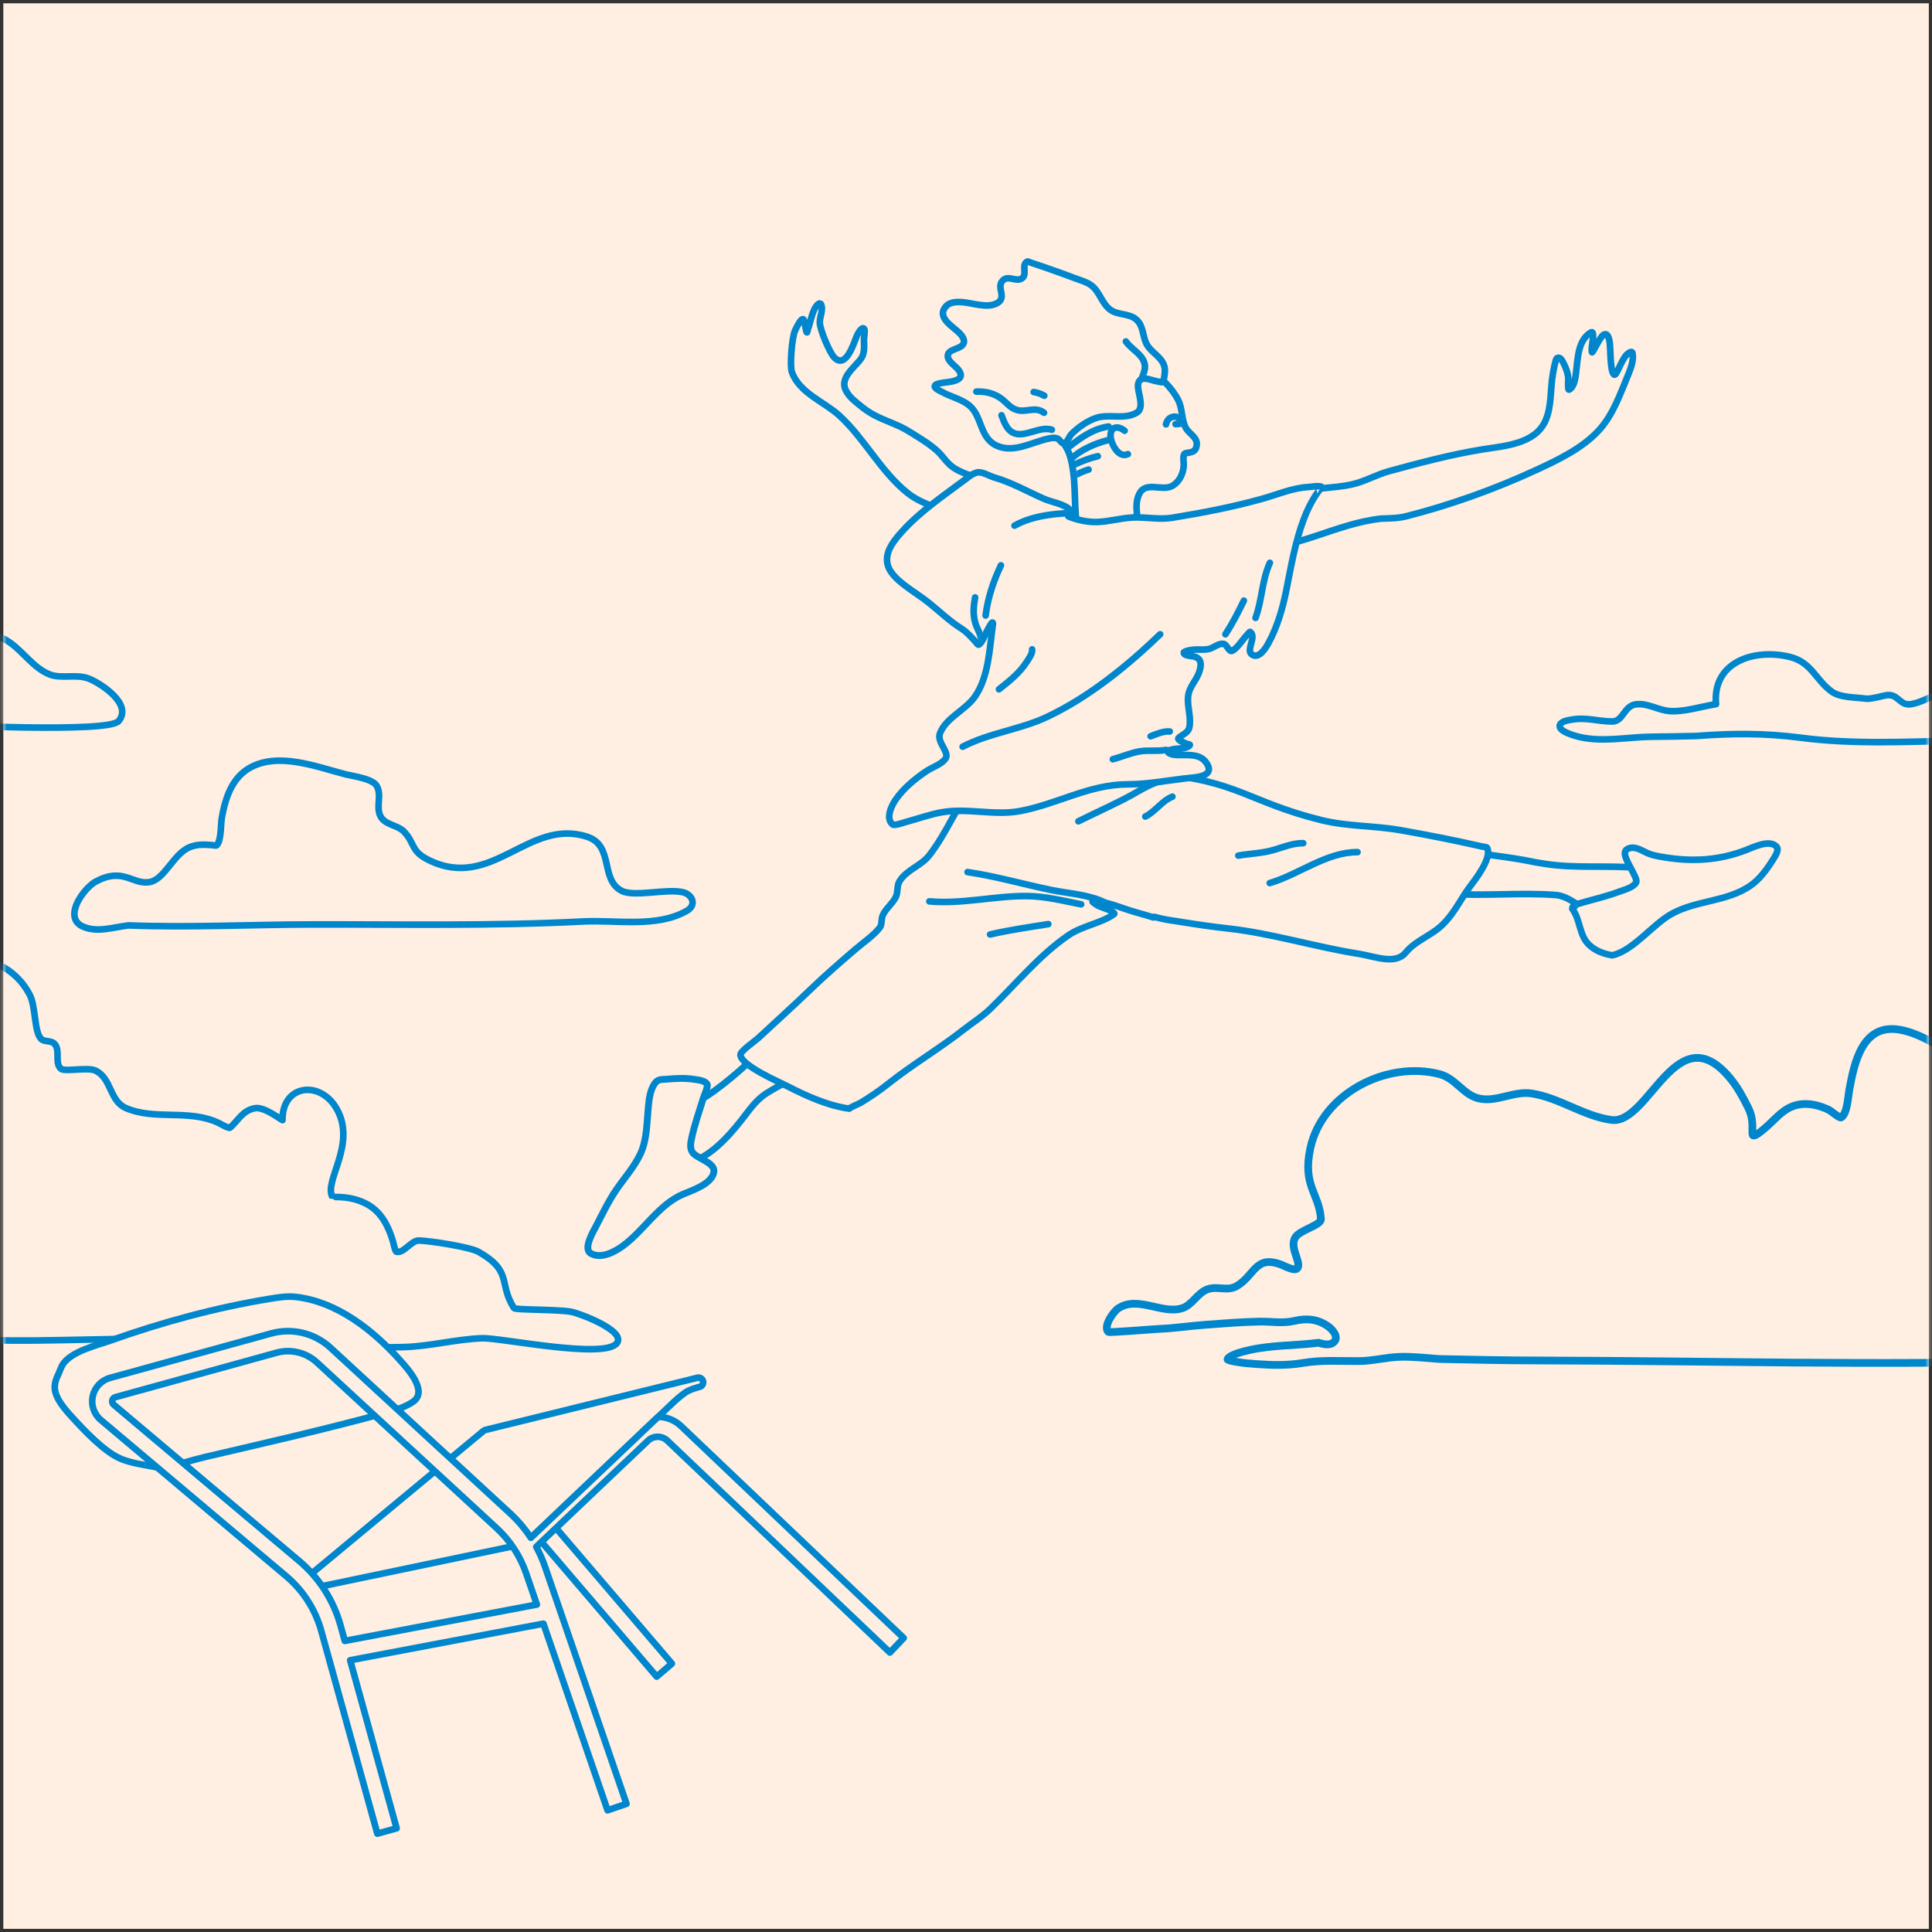 <svg width="438" height="438" viewBox="0 0 438 438" fill="none" xmlns="http://www.w3.org/2000/svg">
<rect x="0" y="0" width="438" height="438" fill="#333333" stroke="none"/>
<path d="M437.285 0.75H0.75V437.285H437.285V0.75Z" fill="#FEEFE2"/>
<mask id="mask0_25_1012" style="mask-type:luminance" maskUnits="userSpaceOnUse" x="0" y="0" width="438" height="438">
<path d="M437.285 0.75H0.75V437.285H437.285V0.75Z" fill="white"/>
</mask>
<g mask="url(#mask0_25_1012)">
<path d="M374.49 167.023C377.881 167.014 381.306 166.918 384.601 166.855C392.442 166.254 399.974 166.157 408.37 167.262C420.052 168.799 432.497 168.146 444.243 167.894C445.531 167.866 454.98 168.021 455.011 166.319C455.072 162.987 450.878 164.454 449.304 163.111C447.19 161.307 448.66 158.89 445.008 157.325C440.53 155.405 437.466 158.896 433.299 159.63C430.919 160.049 430.503 157.83 428.493 157.593C427.527 157.479 426.296 157.98 425.333 158.129C424.541 158.252 423.74 158.493 422.955 158.384C420.693 158.073 417.215 158.183 415.312 156.821C411.552 154.128 410.739 150.075 405.588 148.879C397.522 147.005 388.189 150.138 389.04 159.632C388.938 159.655 388.832 159.675 388.723 159.692C385.549 160.206 381.688 161.447 378.503 161.201C375.875 160.998 373.529 159.327 370.828 159.686C368.195 160.036 367.975 163.547 365.554 163.562C362.424 163.583 359.666 162.566 356.407 163.127C355.639 163.259 353.984 163.464 353.642 164.341C353.068 165.812 357.274 166.898 358.227 167.111C363.56 168.304 369.108 167.068 374.49 167.023Z" fill="#FEEFE2" stroke="#0086CD" stroke-width="1.5" stroke-miterlimit="1.5" stroke-linecap="round" stroke-linejoin="round"/>
<path d="M17.016 206.034C17.657 203.509 20.091 200.731 21.709 199.861C27.846 196.557 29.889 200.474 33.71 200.007C37.296 199.57 39.189 193.653 42.991 192.067C44.611 191.392 46.186 191.447 47.9 191.573C48.093 191.587 48.984 191.758 49.094 191.656C50.2 190.626 50.027 186.859 50.287 185.403C51.084 180.943 52.566 176.251 56.822 173.964C63.254 170.509 71.713 173.82 78.211 175.512C79.833 175.934 84.415 176.497 85.384 178.142C86.579 180.173 85.305 182.584 86.101 184.697C87.008 187.104 90.06 186.895 91.636 188.586C94.18 191.316 93.06 192.928 97.146 194.957C111.554 202.112 119.761 185.396 133.069 189.682C139.259 191.676 135.971 199.317 140.899 201.944C143.711 203.443 151.134 201.4 154.842 202.28C156.923 202.773 158.034 205.144 155.736 206.469C148.918 210.399 139.87 208.511 132.055 208.911C111.677 209.956 91.267 209.545 70.873 209.579C56.964 209.603 43.041 210.326 29.137 209.797C25.781 210.18 22.065 211.508 18.816 210.068C16.948 209.241 16.595 207.692 17.016 206.034Z" fill="#FEEFE2" stroke="#0086CD" stroke-width="1.5" stroke-miterlimit="1.5" stroke-linecap="round" stroke-linejoin="round"/>
<path d="M-63.457 302.793C-61.151 303.407 -58.723 303.778 -56.409 304.046C-48.854 304.923 -41.399 303.215 -33.872 303.15C-19.929 303.031 -5.949 304.061 8.044 303.904C22.519 303.742 37.386 303.061 51.828 303.719C64.931 304.317 78.283 305.716 91.419 305.397C97.436 305.25 103.319 303.597 109.357 303.388C113.408 303.248 137.196 308.229 139.878 304.467C141.893 301.642 131.244 297.706 129.463 297.387C126.242 296.811 116.808 297.006 116.519 296.548C112.954 290.915 116.275 288.263 108.556 283.836C106.543 282.682 97.508 281.312 94.972 281.233C93.248 281.18 91.494 284.25 89.864 283.77C89.553 283.679 89.155 281.634 89.067 281.344C88.073 278.086 86.568 274.994 83.544 273.19C79.784 270.947 75.393 271.425 75.369 271.381C73.328 267.715 80.957 259.43 76.3 251.328C72.563 244.827 63.955 245.85 64.041 253.94C63.695 253.844 59.918 250.852 57.814 251.237C54.981 251.755 54.095 253.915 52.173 255.64C51.869 255.912 49.934 254.756 49.63 254.611C42.832 251.348 35.18 254.087 28.529 251.198C24.802 249.579 25.3 244.431 21.629 242.706C19.873 241.88 14.628 243.052 13.792 242.29C12.358 240.984 13.688 238.259 12.455 236.753C11.619 235.731 10.081 236.357 9.257 235.46C7.744 233.814 8.121 228.189 6.749 225.546C2.009 216.416 -9.081 215.409 -18.008 217.879C-24.333 219.63 -32.308 224.367 -33.264 231.516C-33.644 234.358 -31.569 237.574 -32.726 240.281C-33.989 243.233 -39.146 242.519 -41.02 245.142C-43.219 248.22 -39.874 252.597 -40.483 255.809C-40.505 255.923 -42.247 255.781 -42.494 255.797C-43.832 255.887 -44.99 256.472 -45.751 257.595C-47.148 259.654 -46.639 262.342 -45.868 264.535C-45.796 264.739 -44.565 267.436 -44.665 267.5C-46.403 268.615 -48.606 267.913 -50.61 266.78C-50.574 257.586 -57.417 257.708 -64.268 256.191C-66.569 255.682 -68.599 254.644 -70.982 254.355C-73.799 254.013 -76.588 254.761 -79.177 257.398C-93.361 271.841 -80.694 297.867 -63.457 302.793Z" fill="#FEEFE2" stroke="#0086CD" stroke-width="1.5" stroke-miterlimit="1.5" stroke-linecap="round" stroke-linejoin="round"/>
<path d="M-50.518 165.38C-39.267 163.679 -28.595 164.577 -17.314 164.338C-12.603 164.238 24.59 166.269 26.906 163.463C30.129 159.559 22.756 154.928 20.298 153.91C17.325 152.679 13.906 154 11.164 152.868C7.556 151.38 5.297 147.777 2.152 145.599C-0.984 143.429 -4.444 143.627 -7.485 141.93C-13.806 138.403 -16.753 132.752 -25.159 133.862C-34.409 135.083 -66.138 148.059 -55.768 162.461C-55.066 163.436 -50.518 165.38 -50.518 165.38Z" fill="#FEEFE2" stroke="#0086CD" stroke-width="1.5" stroke-miterlimit="1.5" stroke-linecap="round" stroke-linejoin="round"/>
<path d="M284.979 309.252C284.153 309.193 283.326 309.124 282.495 309.053C281.625 308.978 278.114 308.476 278.286 308.131C278.825 307.057 282.167 306.32 283.254 306.072C288.337 304.911 293.765 305.08 298.924 304.415C300.285 304.844 301.563 304.997 302.35 304.307C303.646 303.172 302.144 301.468 301.183 300.764C298.828 299.037 296.249 298.802 293.494 299.447C290.744 300.092 288.307 299.566 285.519 299.619C281.411 299.697 277.193 300.04 273.09 300.348C269.702 300.603 266.364 301.108 263.077 301.252C261.556 301.319 251.454 302.16 251.257 301.962C250.022 300.731 252.432 297.346 253.485 296.637C257.878 293.679 263.291 297.945 267.892 296.622C270.312 295.926 271.403 293.113 273.797 292.275C276.016 291.499 278.303 292.817 280.437 291.525C284.575 289.022 284.602 284.43 290.574 286.753C291.25 287.017 293.662 288.363 294.188 287.437C294.998 286.009 292.259 282.851 293.652 280.522C294.643 278.865 299.55 277.759 299.462 276.384C299.087 270.5 295.229 268.906 297.058 260.344C299.71 247.934 314.34 240.425 326.303 243.502C329.967 244.444 331.657 248.066 335.04 248.97C339.111 250.058 343.138 247.253 347.256 247.897C353.57 248.884 358.947 253.004 365.3 253.894C373.867 255.093 380.039 229.665 392.271 244.485C393.94 246.508 395.179 248.81 396.34 251.149C397.299 253.083 397.315 254.621 397.277 256.718C397.276 256.81 397.25 257.31 397.434 257.406C397.95 257.677 399.56 256.227 399.937 255.92C402.111 254.146 403.845 251.704 406.582 250.739C409.239 249.803 412.096 250.424 414.57 251.594C415.154 251.87 417.041 253.568 417.426 253.325C418.787 252.465 418.986 248.54 419.236 247.169C420.407 240.738 422.269 231.911 430.795 233.463C432.773 233.823 434.671 234.586 436.472 235.463C439.516 236.943 443.77 239.729 444.582 243.314C444.933 244.861 443.609 247.05 444.486 248.438C445.825 250.557 450.099 249.385 450.779 252.716C451.116 254.368 448.98 260.093 449.148 260.362C449.484 260.903 450.869 260.719 451.41 260.965C453.704 262.008 454.84 264.445 454.657 266.872C454.463 269.441 453.093 272.185 451.021 273.746C450.506 274.134 447.183 275.598 447.31 276.36C447.417 276.999 449.368 276.999 449.883 277.319C450.877 277.937 451.859 279.642 453.103 279.729C454.268 279.811 455.701 277.34 456.277 276.497C460.433 270.414 466.779 268.352 473.884 271.195C475.135 271.696 476.432 272.403 477.271 273.488C477.441 273.708 478.49 275.409 478.751 275.348C481.79 274.639 483.428 269.676 484.484 267.242C486.698 262.136 489.781 259.477 495.598 259.922C497.34 260.055 499.074 260.249 500.675 260.98C504.63 262.786 507.232 266.628 509.083 270.419C514.528 281.569 519.002 305.829 502.219 309.163C489.68 311.653 476.875 308.154 464.276 308.511C425.831 309.602 387.537 308.509 349.088 308.432C341.511 308.417 333.937 308.272 326.363 308.099C323.345 307.89 320.276 307.505 317.246 307.612C314.187 307.721 311.194 308.538 308.133 308.567C303.739 308.609 299.726 308.259 295.316 309.003C291.855 309.587 288.434 309.502 284.979 309.252Z" fill="#FEEFE2" stroke="#0086CD" stroke-width="1.75" stroke-miterlimit="1.5" stroke-linecap="round" stroke-linejoin="round"/>
<path d="M108.952 333.399L112.4 330.452L152.325 377.154L148.877 380.101L108.952 333.399Z" fill="#FEEFE2" stroke="#0086CD" stroke-width="1.5" stroke-miterlimit="1.5" stroke-linecap="round" stroke-linejoin="round"/>
<path d="M36.676 332.932C33.569 332.115 30.161 331.941 27.205 330.637C23.483 328.997 19.028 324.218 16.267 321.2C15.106 319.931 13.954 318.609 13.144 317.081C12.092 315.096 12.225 313.632 13.166 311.683C13.606 310.772 13.854 309.759 14.497 308.957C16.696 306.212 21.92 305.02 25.053 303.907C36.693 299.772 48.829 296.471 61.022 294.465C63.109 294.122 65.081 293.788 67.202 294.042C76.449 295.148 84.506 301.524 90.558 308.234C92.369 310.241 97.038 315.306 93.726 317.719C93.037 318.221 92.27 318.61 91.489 318.945C90.253 319.477 88.965 319.87 87.669 320.227C74.059 323.969 60.288 327.088 46.545 330.3C43.667 330.973 40.171 332.089 36.676 332.932Z" fill="#FEEFE2" stroke="#0086CD" stroke-width="1.5" stroke-miterlimit="1.5" stroke-linecap="round" stroke-linejoin="round"/>
<path d="M158.094 312.351L158.1 312.349C158.668 312.209 159.242 312.556 159.384 313.124C159.525 313.692 159.18 314.267 158.613 314.41C158.613 314.41 158.611 314.41 158.607 314.411C158.484 314.442 156.395 314.963 155.363 315.694C154.139 316.56 152.908 317.694 152.829 317.766L119.121 349.791C118.978 349.927 118.8 350.02 118.607 350.061L69.419 360.353C68.942 360.453 68.458 360.215 68.246 359.776C68.033 359.336 68.148 358.809 68.524 358.497L109.616 324.39C109.739 324.287 109.884 324.214 110.04 324.176L158.094 312.351Z" fill="#FEEFE2" stroke="#0086CD" stroke-width="1.5" stroke-miterlimit="1.5" stroke-linecap="round" stroke-linejoin="round"/>
<path fill-rule="evenodd" clip-rule="evenodd" d="M121.572 350.68C122.361 352.127 123.03 353.642 123.569 355.212L142.03 408.938L137.74 410.411L123.202 368.1L79.383 376.393L89.917 414.491L85.545 415.7L72.842 369.757C71.5 364.901 68.719 360.565 64.867 357.319L22.862 321.92C21.295 320.6 20.589 318.521 21.027 316.519C21.465 314.518 22.976 312.924 24.95 312.379L61.506 302.294C66.243 300.988 71.318 302.218 74.931 305.549L115.666 343.109C117.453 344.756 119.022 346.612 120.344 348.629L149.218 321.197C151.094 321.226 152.962 321.935 154.422 323.324L204.874 371.35L201.747 374.635L151.295 326.609C150.067 325.44 148.137 325.439 146.908 326.607L121.572 350.68ZM121.713 363.766L119.28 356.685C117.934 352.77 115.636 349.25 112.592 346.443L71.856 308.883C69.396 306.615 65.939 305.776 62.712 306.667L26.157 316.751C25.805 316.848 25.535 317.133 25.457 317.489C25.379 317.846 25.505 318.217 25.784 318.452L67.79 353.85C72.342 357.687 75.627 362.81 77.214 368.548L78.17 372.007L121.713 363.766Z" fill="#FEEFE2" stroke="#0086CD" stroke-width="1.5" stroke-miterlimit="1.5" stroke-linecap="round" stroke-linejoin="round"/>
<path d="M176.008 235.095C175.672 235.41 175.34 235.719 175.014 236.016C170.126 240.469 165.52 245.036 159.961 248.678C158.764 248.904 157.469 249.035 156.624 249.82C155.933 250.462 155.43 251.251 154.997 252.08C154.64 252.761 154.294 253.461 153.996 254.17C152.868 256.857 149.172 265.205 155.576 263.781C160.623 262.658 164.788 258.067 167.905 254.176C169.75 251.873 171.205 249.499 173.773 247.857C176.985 245.803 180.541 244.251 183.922 242.418C186.741 240.745 190.307 238.458 191.511 235.265C193.303 230.513 187.22 228.443 183.581 229.675C180.726 230.642 178.243 233.005 176.008 235.095Z" fill="#FEEFE2" stroke="#0086CD" stroke-width="1.5" stroke-miterlimit="1.5" stroke-linecap="round" stroke-linejoin="round"/>
<path d="M151.088 244.667C151.109 244.665 151.129 244.663 151.15 244.662C153.234 244.474 155.293 244.364 157.375 244.695C158.206 244.827 159.847 244.957 160.316 245.817C160.583 246.305 159.614 248.429 159.45 248.958C158.493 252.061 157.405 255.095 156.745 258.284C156.538 259.251 156.406 260.396 156.975 261.219C158.003 262.704 162.181 263.52 161.836 265.711C161.413 268.402 156.944 269.848 154.844 270.738C149.344 273.07 145.946 279.01 141.202 282.462C139.336 283.82 136.27 285.484 133.946 284.167C132.148 283.149 134.437 279.293 135.039 278.148C136.508 275.348 137.867 272.452 139.646 269.831C141.494 267.11 143.779 264.601 145.185 261.602C146.691 258.393 146.633 254.515 146.971 251.053C147.148 249.235 147.373 247.075 148.489 245.558C149.199 244.594 150.02 244.754 151.088 244.667Z" fill="#FEEFE2" stroke="#0086CD" stroke-width="1.55" stroke-miterlimit="1.5" stroke-linecap="round" stroke-linejoin="round"/>
<path d="M321.195 191.107C326.348 191.747 331.389 192.947 336.535 193.651C339.526 194.06 342.516 194.448 345.49 194.978C346.365 195.134 347.232 195.329 348.107 195.486C348.845 195.619 349.587 195.735 350.328 195.852C357.118 196.919 364.28 196.132 371.133 196.744C372.29 196.847 373.446 196.972 374.586 197.202C375.164 197.319 375.739 197.461 376.294 197.659C379.408 198.768 377.888 200.879 375.874 202.263C372.552 204.546 368.27 206.416 364.308 207.225C359.644 208.178 357.008 203.228 352.633 202.901C344.627 202.302 336.586 203.193 328.574 202.621C324.973 202.363 321.462 202.667 317.87 202.762C315.447 202.825 321.195 191.107 321.195 191.107Z" fill="#FEEFE2" stroke="#0086CD" stroke-width="1.5" stroke-miterlimit="1.5" stroke-linecap="round" stroke-linejoin="round"/>
<path d="M357.295 207.52C358.019 209.18 358.254 211.007 359.098 212.647C360.298 214.979 363.018 216.197 365.494 216.575C370.242 215.569 374.649 209.537 379.06 207.132C384.638 204.088 391.474 204.449 396.804 200.811C398.922 199.365 400.664 196.975 401.994 194.822C402.361 194.227 403.403 192.717 402.793 191.996C401.271 190.196 397.522 192.055 395.888 192.691C389.745 195.08 383.631 195.42 377.165 194.331C375.997 194.135 374.766 193.939 373.666 193.481C372.181 192.863 370.605 191.617 368.938 192.48C368.057 192.936 368.399 193.992 368.691 194.73C369.229 196.088 370.053 197.307 370.634 198.644C370.807 199.042 371.144 199.729 370.871 200.153C370.161 201.254 368.05 201.781 366.915 202.206C364.428 203.136 361.868 203.746 359.333 204.454C358.855 204.586 358.385 204.734 357.909 204.874C357.84 204.894 357.204 204.987 357.186 205.034C357.133 205.166 357.095 205.301 357.07 205.438C356.572 205.399 356.424 205.662 356.456 206.046C356.803 206.515 357.072 207.009 357.295 207.52Z" fill="#FEEFE2" stroke="#0086CD" stroke-width="1.5" stroke-miterlimit="1.5" stroke-linecap="round" stroke-linejoin="round"/>
<path d="M262.45 175.488C280.29 176.833 283.307 181.953 299.66 185.952C305.504 187.381 311.474 187.162 317.364 188.188C323.562 189.268 329.957 190.534 336.09 191.937C336.241 191.972 337.02 192.036 337.09 192.149C338.477 194.408 334.18 199.748 333.08 201.227C331.017 204 329.233 208.084 325.835 210.667C323.414 212.509 320.565 213.642 318.729 215.906C316.356 218.831 311.723 216.823 308.072 216.247C298.088 214.671 288.392 211.598 278.34 210.485C274.701 210.082 270.999 209.54 267.384 208.947C265.92 208.708 264.447 208.548 263.002 208.186C262.51 208.063 261.119 207.653 261.492 207.996C259.636 207.399 257.741 206.922 255.882 206.326C253.456 205.548 250.313 204.206 247.724 204.37C247.447 204.388 248.746 205.246 248.875 205.304C249.688 205.669 250.546 205.922 251.368 206.266C251.494 206.319 252.913 206.983 252.578 207.226C249.694 209.318 245.336 209.88 242.165 212.067C235.452 216.695 230.268 223.162 224.433 228.775C222.632 230.507 220.505 231.827 218.548 233.365C213.051 237.686 206.726 241.414 201.18 245.837C199.317 247.323 197.116 248.794 195.075 250.032C194.894 250.142 192.3 251.258 192.545 251.341C187.647 250.683 182.493 248.312 178.609 246.304C176.536 245.233 167.968 241.579 167.855 239.124C167.818 238.332 171.183 236.003 171.859 235.376C175.82 231.704 179.828 228.082 183.72 224.338C187.029 221.155 190.48 218.162 193.964 215.174C195.743 213.648 198.07 212.098 199.501 210.237C199.958 209.642 199.782 208.349 200.086 207.608C200.736 206.022 202.299 204.941 203.073 203.383C203.646 202.23 203.249 200.889 203.945 199.761C205.544 197.169 208.826 196.289 210.672 193.913C214.59 188.868 216.927 182.796 220.704 177.649C225.65 170.908 262.45 175.488 262.45 175.488Z" fill="#FEEFE2"/>
<mask id="mask1_25_1012" style="mask-type:luminance" maskUnits="userSpaceOnUse" x="167" y="173" width="171" height="79">
<path d="M262.45 175.488C280.29 176.833 283.307 181.953 299.66 185.952C305.504 187.381 311.474 187.162 317.364 188.188C323.562 189.268 329.957 190.534 336.09 191.937C336.241 191.972 337.02 192.036 337.09 192.149C338.477 194.408 334.18 199.748 333.08 201.227C331.017 204 329.233 208.084 325.835 210.667C323.414 212.509 320.565 213.642 318.729 215.906C316.356 218.831 311.723 216.823 308.072 216.247C298.088 214.671 288.392 211.598 278.34 210.485C274.701 210.082 270.999 209.54 267.384 208.947C265.92 208.708 264.447 208.548 263.002 208.186C262.51 208.063 261.119 207.653 261.492 207.996C259.636 207.399 257.741 206.922 255.882 206.326C253.456 205.548 250.313 204.206 247.724 204.37C247.447 204.388 248.746 205.246 248.875 205.304C249.688 205.669 250.546 205.922 251.368 206.266C251.494 206.319 252.913 206.983 252.578 207.226C249.694 209.318 245.336 209.88 242.165 212.067C235.452 216.695 230.268 223.162 224.433 228.775C222.632 230.507 220.505 231.827 218.548 233.365C213.051 237.686 206.726 241.414 201.18 245.837C199.317 247.323 197.116 248.794 195.075 250.032C194.894 250.142 192.3 251.258 192.545 251.341C187.647 250.683 182.493 248.312 178.609 246.304C176.536 245.233 167.968 241.579 167.855 239.124C167.818 238.332 171.183 236.003 171.859 235.376C175.82 231.704 179.828 228.082 183.72 224.338C187.029 221.155 190.48 218.162 193.964 215.174C195.743 213.648 198.07 212.098 199.501 210.237C199.958 209.642 199.782 208.349 200.086 207.608C200.736 206.022 202.299 204.941 203.073 203.383C203.646 202.23 203.249 200.889 203.945 199.761C205.544 197.169 208.826 196.289 210.672 193.913C214.59 188.868 216.927 182.796 220.704 177.649C225.65 170.908 262.45 175.488 262.45 175.488Z" fill="white"/>
</mask>
<g mask="url(#mask1_25_1012)">
<path d="M219.352 197.706C225.787 198.652 232.063 200.495 238.438 201.79C242.437 202.603 247.093 202.817 250.764 204.735" stroke="#0086CD" stroke-width="1.5" stroke-miterlimit="1.5" stroke-linecap="round" stroke-linejoin="round"/>
<path d="M210.687 204.348C218.034 205.008 225.321 203.114 232.685 203.144C236.897 203.161 241 204.216 245.107 205.02" stroke="#0086CD" stroke-width="1.5" stroke-miterlimit="1.5" stroke-linecap="round" stroke-linejoin="round"/>
<path d="M224.46 211.855C228.821 210.832 233.238 210.208 237.659 209.505Z" fill="#FEEFE2"/>
<path d="M224.46 211.855C228.821 210.832 233.238 210.208 237.659 209.505" stroke="#0086CD" stroke-width="1.5" stroke-miterlimit="1.5" stroke-linecap="round" stroke-linejoin="round"/>
<path d="M263.627 177.108C261.81 177.043 257.999 179.441 256.585 180.216C252.648 182.372 248.495 184.184 244.477 186.193" stroke="#0086CD" stroke-width="1.5" stroke-miterlimit="1.5" stroke-linecap="round" stroke-linejoin="round"/>
<path d="M265.8 180.61C263.497 181.483 261.915 183.988 259.65 185.12" stroke="#0086CD" stroke-width="1.5" stroke-miterlimit="1.5" stroke-linecap="round" stroke-linejoin="round"/>
<path d="M307.761 193.186C300.723 193.152 294.444 198.262 287.862 200.198" stroke="#0086CD" stroke-width="1.5" stroke-miterlimit="1.5" stroke-linecap="round" stroke-linejoin="round"/>
<path d="M295.451 191.156C292.875 191.121 290.664 192.202 288.201 192.84C285.766 193.471 283.205 193.535 280.731 193.972" stroke="#0086CD" stroke-width="1.5" stroke-miterlimit="1.5" stroke-linecap="round" stroke-linejoin="round"/>
</g>
<path d="M262.45 175.488C280.29 176.833 283.307 181.953 299.66 185.952C305.504 187.381 311.474 187.162 317.364 188.188C323.562 189.268 329.957 190.534 336.09 191.937C336.241 191.972 337.02 192.036 337.09 192.149C338.477 194.408 334.18 199.748 333.08 201.227C331.017 204 329.233 208.084 325.835 210.667C323.414 212.509 320.565 213.642 318.729 215.906C316.356 218.831 311.723 216.823 308.072 216.247C298.088 214.671 288.392 211.598 278.34 210.485C274.701 210.082 270.999 209.54 267.384 208.947C265.92 208.708 264.447 208.548 263.002 208.186C262.51 208.063 261.119 207.653 261.492 207.996C259.636 207.399 257.741 206.922 255.882 206.326C253.456 205.548 250.313 204.206 247.724 204.37C247.447 204.388 248.746 205.246 248.875 205.304C249.688 205.669 250.546 205.922 251.368 206.266C251.494 206.319 252.913 206.983 252.578 207.226C249.694 209.318 245.336 209.88 242.165 212.067C235.452 216.695 230.268 223.162 224.433 228.775C222.632 230.507 220.505 231.827 218.548 233.365C213.051 237.686 206.726 241.414 201.18 245.837C199.317 247.323 197.116 248.794 195.075 250.032C194.894 250.142 192.3 251.258 192.545 251.341C187.647 250.683 182.493 248.312 178.609 246.304C176.536 245.233 167.968 241.579 167.855 239.124C167.818 238.332 171.183 236.003 171.859 235.376C175.82 231.704 179.828 228.082 183.72 224.338C187.029 221.155 190.48 218.162 193.964 215.174C195.743 213.648 198.07 212.098 199.501 210.237C199.958 209.642 199.782 208.349 200.086 207.608C200.736 206.022 202.299 204.941 203.073 203.383C203.646 202.23 203.249 200.889 203.945 199.761C205.544 197.169 208.826 196.289 210.672 193.913C214.59 188.868 216.927 182.796 220.704 177.649C225.65 170.908 262.45 175.488 262.45 175.488Z" stroke="#0086CD" stroke-width="1.5" stroke-miterlimit="1.5" stroke-linecap="round" stroke-linejoin="round"/>
<path d="M224.519 110.299C223.967 109.733 223.248 109.226 222.417 108.817C220.326 107.788 217.993 107.293 216.053 105.943C214.62 104.946 213.72 103.351 212.432 102.188C210.569 100.508 208.133 99.086 206.006 97.763C203.54 96.228 200.66 95.435 198.104 94.054C196.323 93.092 194.73 91.771 193.222 90.437C192.657 89.884 192.17 89.274 191.798 88.587C190.2 85.632 193.846 83.289 195.263 81.214C196.05 80.061 195.909 78.406 195.863 77.077C195.849 76.695 196.19 74.827 195.922 74.537C195.307 73.87 194.278 76.071 194.207 76.24C193.555 77.794 191.775 83.809 189.115 81.02C188.04 79.892 185.904 74.737 185.858 73.203C185.858 73.2 185.855 73.031 185.855 73.029C185.838 71.739 186.779 70.105 186.061 68.878C186.051 68.862 185.982 68.732 185.966 68.735C184.546 69.028 183.882 72.295 183.545 73.413C183.416 73.839 183.303 74.27 183.15 74.689C183.071 74.905 183.027 75.519 182.895 75.33C182.614 74.928 182.473 72.484 182.076 72.365C181.492 72.19 180.435 74.537 180.234 74.969C179.542 76.456 179.003 82.925 179.54 84.393C181.282 89.155 186.855 91.066 190.312 94.238C196.108 99.556 199.633 106.897 205.843 111.835C207.726 113.331 209.976 114.193 212.158 115.147C215.978 116.818 219.628 119.874 223.344 116.301C223.392 116.254 223.436 116.191 223.476 116.115C226.343 114.294 226.195 112.018 224.519 110.299Z" fill="#FEEFE2" stroke="#0086CD" stroke-width="1.5" stroke-miterlimit="1.5" stroke-linecap="round" stroke-linejoin="round"/>
<path d="M297.953 121.626C302.928 119.992 307.789 118.151 313.185 117.569C315.079 117.51 316.97 117.511 318.858 117.029C328.839 114.48 338.776 110.93 348.123 106.617C353.13 104.307 358.673 101.684 362.469 97.56C365.711 94.038 367.354 89.221 369.154 84.877C369.715 83.524 370.469 81.495 370.081 80.004C369.916 79.369 368.877 80.286 368.715 80.474C367.318 82.084 366.486 85.415 365.89 84.904C364.982 84.127 365.149 78.851 364.912 77.486C364.8 76.841 364.486 75.266 363.507 75.925C362.706 76.465 361.17 79.813 360.97 79.884C360.803 79.943 360.861 78.875 360.862 78.859C360.894 78.125 361.653 74.761 360.642 75.38C357.755 77.145 357.723 81.086 357.347 84.068C357.19 85.312 357.032 87.633 355.745 88.333C355.532 88.448 355.522 87.857 355.516 87.773C355.477 87.203 355.528 86.635 355.54 86.065C355.569 84.808 354.949 83.232 354.375 82.144C354.168 81.753 353.762 81.002 353.207 81.113C352.804 81.193 352.729 81.655 352.636 81.989C352.386 82.892 352.218 83.821 352.054 84.742C351.445 88.18 351.806 92.143 350.367 95.38C348.01 100.682 341.062 101.09 336.128 101.879C328.99 103.022 321.814 104.938 314.844 106.843C311.983 107.625 309.39 109.177 306.501 109.819C302.089 110.799 297.404 110.492 293.084 111.965C291.874 112.378 290.719 113.194 289.806 114.233C288.14 116.28 286.823 118.403 285.717 120.79C285.629 120.981 285.35 121.502 285.153 121.994C284.706 122.597 285.909 123.007 286.375 123.262C287.839 124.065 289.551 123.918 291.128 123.569C293.465 123.051 295.721 122.359 297.953 121.626Z" fill="#FEEFE2" stroke="#0086CD" stroke-width="1.5" stroke-miterlimit="1.5" stroke-linecap="round" stroke-linejoin="round"/>
<path d="M244.049 118.646C243.449 113.688 244.025 107.979 242.517 103.217C241.546 100.152 238.869 98.151 237.662 95.227C234.581 87.768 242.597 80.522 249.757 80.122C256.04 79.771 264.242 85.104 267.089 90.659C268.093 92.618 267.805 94.953 268.775 96.906C269.462 98.29 271.457 99.067 271.314 100.819C271.291 101.09 271.223 101.355 271.128 101.609C270.86 102.326 270.176 102.514 269.49 102.628C269.203 102.676 268.613 102.673 268.469 102.974C268.114 103.715 268.406 104.744 268.363 105.541C268.264 107.352 267.408 109.226 265.763 110.157C263.476 111.451 259.788 109.021 258.308 111.921C256.805 114.864 258.551 118.086 257.635 121.028C256.571 124.446 249.207 125.908 245.999 124.828C244.77 124.415 244.049 118.646 244.049 118.646Z" fill="#FEEFE2"/>
<mask id="mask2_25_1012" style="mask-type:luminance" maskUnits="userSpaceOnUse" x="236" y="80" width="36" height="46">
<path d="M244.049 118.646C243.449 113.688 244.025 107.979 242.517 103.217C241.546 100.152 238.869 98.151 237.662 95.227C234.581 87.768 242.597 80.522 249.757 80.122C256.04 79.771 264.242 85.104 267.089 90.659C268.093 92.618 267.805 94.953 268.775 96.906C269.462 98.29 271.457 99.067 271.314 100.819C271.291 101.09 271.223 101.355 271.128 101.609C270.86 102.326 270.176 102.514 269.49 102.628C269.203 102.676 268.613 102.673 268.469 102.974C268.114 103.715 268.406 104.744 268.363 105.541C268.264 107.352 267.408 109.226 265.763 110.157C263.476 111.451 259.788 109.021 258.308 111.921C256.805 114.864 258.551 118.086 257.635 121.028C256.571 124.446 249.207 125.908 245.999 124.828C244.77 124.415 244.049 118.646 244.049 118.646Z" fill="white"/>
</mask>
<g mask="url(#mask2_25_1012)">
<path d="M254.955 97.649C253.747 96.643 251.977 96.47 251.776 98.495C251.61 100.169 253.457 104.043 255.7 102.954" stroke="#0086CD" stroke-width="1.5" stroke-miterlimit="1.5" stroke-linecap="round" stroke-linejoin="round"/>
<path d="M242.43 101.245C245.152 99.119 247.842 97.2 251.322 96.692" stroke="#0086CD" stroke-width="1.5" stroke-miterlimit="1.5" stroke-linecap="round" stroke-linejoin="round"/>
<path d="M242.817 104.011C245.053 101.922 248.208 100.574 251.129 99.791" stroke="#0086CD" stroke-width="1.5" stroke-miterlimit="1.5" stroke-linecap="round" stroke-linejoin="round"/>
<path d="M243.604 105.319C245.323 104.521 247.028 103.862 248.878 103.429" stroke="#0086CD" stroke-width="1.5" stroke-miterlimit="1.5" stroke-linecap="round" stroke-linejoin="round"/>
<path d="M244.243 107.496C245.046 107.074 245.913 106.706 246.79 106.456" stroke="#0086CD" stroke-width="1.5" stroke-miterlimit="1.5" stroke-linecap="round" stroke-linejoin="round"/>
<path d="M264.343 96.204C264.554 95.13 265.385 94.356 266.538 94.466C267.106 94.52 267.45 95.061 267.775 95.464C267.802 95.498 268.067 95.84 268.029 95.87C267.689 96.133 266.922 96.15 266.503 96.155" stroke="#0086CD" stroke-width="1.5" stroke-miterlimit="1.5" stroke-linecap="round" stroke-linejoin="round"/>
</g>
<path d="M244.049 118.646C243.449 113.688 244.025 107.979 242.517 103.217C241.546 100.152 238.869 98.151 237.662 95.227C234.581 87.768 242.597 80.522 249.757 80.122C256.04 79.771 264.242 85.104 267.089 90.659C268.093 92.618 267.805 94.953 268.775 96.906C269.462 98.29 271.457 99.067 271.314 100.819C271.291 101.09 271.223 101.355 271.128 101.609C270.86 102.326 270.176 102.514 269.49 102.628C269.203 102.676 268.613 102.673 268.469 102.974C268.114 103.715 268.406 104.744 268.363 105.541C268.264 107.352 267.408 109.226 265.763 110.157C263.476 111.451 259.788 109.021 258.308 111.921C256.805 114.864 258.551 118.086 257.635 121.028C256.571 124.446 249.207 125.908 245.999 124.828C244.77 124.415 244.049 118.646 244.049 118.646Z" stroke="#0086CD" stroke-width="1.5" stroke-miterlimit="1.5" stroke-linecap="round" stroke-linejoin="round"/>
<path d="M218.675 108.807C219.141 108.459 219.607 108.111 220.07 107.761C220.528 107.474 221.004 107.252 221.494 107.117C222.569 106.821 224.36 107.941 225.388 108.237C229.294 109.361 232.845 111.379 236.54 113.023C238.273 113.795 240.303 114.057 241.925 115.051C242.272 115.264 242.71 115.604 242.636 116.069C242.608 116.247 242.076 117.027 242.177 117.068C244.17 117.868 246.52 118.405 248.678 118.344C251.393 118.267 254.046 117.453 256.77 117.322C259.785 117.178 262.797 117.867 265.801 117.374C272.696 116.241 279.581 114.934 286.306 113.034C289.635 112.093 293.095 110.594 296.565 110.422C297.231 110.389 299.093 110.002 299.671 110.412C299.678 110.417 299.097 111.133 299.041 111.206C298.663 111.694 298.313 112.204 297.986 112.728C297.023 114.272 296.257 115.934 295.607 117.631C293.59 122.892 292.692 128.49 291.58 133.989C290.769 138.001 289.537 142.239 287.548 145.829C286.945 146.916 285.398 149.493 283.802 148.372C282.386 147.377 284.966 144.375 283.415 143.248C283.326 143.184 282.532 144.134 282.477 144.196C281.557 145.219 280.622 146.817 279.41 147.515C278.614 147.972 278.231 146.134 277.396 145.974C276.388 145.781 275.238 146.757 274.324 147.055C273.129 147.444 271.673 147.146 270.42 147.303C269.853 147.374 269.261 147.472 268.727 147.685C268.612 147.73 268.336 147.831 268.357 148C268.442 148.685 270.225 148.723 270.69 148.839C272.548 149.298 272.381 150.926 271.837 152.448C271.108 154.492 269.539 155.724 269.341 158.007C269.142 160.289 270.151 162.89 269.596 165.063C269.372 165.939 268.402 166.386 267.728 166.895C267.62 166.977 267.082 167.301 267.123 167.489C267.227 167.963 268.611 168.422 268.991 168.602C269.236 168.719 269.89 168.725 269.73 168.944C269.06 169.859 266.787 169.614 265.799 169.888C265.709 169.913 264.638 170.187 264.668 170.281C264.983 171.298 267.23 171.175 267.981 171.168C270.351 171.145 272.712 171.119 273.867 173.594C274.88 175.766 271.753 176.165 270.322 176.302C265.416 176.772 260.489 177.811 255.548 177.82C246.924 177.838 239.501 182.366 231.192 183.887C225.337 184.959 219.393 183.123 213.538 184.145C210.705 184.64 208.011 185.651 205.239 186.386C204.748 186.516 202.784 187.26 202.354 186.9C200.664 185.488 202.184 182.515 203.111 181.197C204.919 178.629 207.484 176.527 210.078 174.79C211.405 173.901 213.29 173.345 214.297 172.084C215.493 170.587 212.23 168.323 213.123 166.169C214.597 162.615 218.85 161.021 221.006 157.953C224.12 153.521 224.33 147.16 225.043 141.943C225.067 141.766 225.209 141.288 225.043 141.136C224.844 140.953 224.077 142.471 223.973 142.646C223.426 143.569 223.125 144.623 222.505 145.505C222.388 145.673 221.99 146.276 221.748 146.144C221.491 146.004 221.309 145.631 221.108 145.42C220.11 144.369 219.224 143.299 217.992 142.525C215.313 140.841 213.042 138.641 210.588 136.662C208.822 135.238 206.874 134.072 205.083 132.681C203.337 131.325 201.258 129.55 201.101 127.171C200.932 124.59 202.936 122.232 204.547 120.449C208.601 115.963 213.843 112.407 218.675 108.807Z" fill="#FEEFE2"/>
<mask id="mask3_25_1012" style="mask-type:luminance" maskUnits="userSpaceOnUse" x="201" y="107" width="99" height="80">
<path d="M218.675 108.807C219.141 108.459 219.607 108.111 220.07 107.761C220.528 107.474 221.004 107.252 221.494 107.117C222.569 106.821 224.36 107.941 225.388 108.237C229.294 109.361 232.845 111.379 236.54 113.023C238.273 113.795 240.303 114.057 241.925 115.051C242.272 115.264 242.71 115.604 242.636 116.069C242.608 116.247 242.076 117.027 242.177 117.068C244.17 117.868 246.52 118.405 248.678 118.344C251.393 118.267 254.046 117.453 256.77 117.322C259.785 117.178 262.797 117.867 265.801 117.374C272.696 116.241 279.581 114.934 286.306 113.034C289.635 112.093 293.095 110.594 296.565 110.422C297.231 110.389 299.093 110.002 299.671 110.412C299.678 110.417 299.097 111.133 299.041 111.206C298.663 111.694 298.313 112.204 297.986 112.728C297.023 114.272 296.257 115.934 295.607 117.631C293.59 122.892 292.692 128.49 291.58 133.989C290.769 138.001 289.537 142.239 287.548 145.829C286.945 146.916 285.398 149.493 283.802 148.372C282.386 147.377 284.966 144.375 283.415 143.248C283.326 143.184 282.532 144.134 282.477 144.196C281.557 145.219 280.622 146.817 279.41 147.515C278.614 147.972 278.231 146.134 277.396 145.974C276.388 145.781 275.238 146.757 274.324 147.055C273.129 147.444 271.673 147.146 270.42 147.303C269.853 147.374 269.261 147.472 268.727 147.685C268.612 147.73 268.336 147.831 268.357 148C268.442 148.685 270.225 148.723 270.69 148.839C272.548 149.298 272.381 150.926 271.837 152.448C271.108 154.492 269.539 155.724 269.341 158.007C269.142 160.289 270.151 162.89 269.596 165.063C269.372 165.939 268.402 166.386 267.728 166.895C267.62 166.977 267.082 167.301 267.123 167.489C267.227 167.963 268.611 168.422 268.991 168.602C269.236 168.719 269.89 168.725 269.73 168.944C269.06 169.859 266.787 169.614 265.799 169.888C265.709 169.913 264.638 170.187 264.668 170.281C264.983 171.298 267.23 171.175 267.981 171.168C270.351 171.145 272.712 171.119 273.867 173.594C274.88 175.766 271.753 176.165 270.322 176.302C265.416 176.772 260.489 177.811 255.548 177.82C246.924 177.838 239.501 182.366 231.192 183.887C225.337 184.959 219.393 183.123 213.538 184.145C210.705 184.64 208.011 185.651 205.239 186.386C204.748 186.516 202.784 187.26 202.354 186.9C200.664 185.488 202.184 182.515 203.111 181.197C204.919 178.629 207.484 176.527 210.078 174.79C211.405 173.901 213.29 173.345 214.297 172.084C215.493 170.587 212.23 168.323 213.123 166.169C214.597 162.615 218.85 161.021 221.006 157.953C224.12 153.521 224.33 147.16 225.043 141.943C225.067 141.766 225.209 141.288 225.043 141.136C224.844 140.953 224.077 142.471 223.973 142.646C223.426 143.569 223.125 144.623 222.505 145.505C222.388 145.673 221.99 146.276 221.748 146.144C221.491 146.004 221.309 145.631 221.108 145.42C220.11 144.369 219.224 143.299 217.992 142.525C215.313 140.841 213.042 138.641 210.588 136.662C208.822 135.238 206.874 134.072 205.083 132.681C203.337 131.325 201.258 129.55 201.101 127.171C200.932 124.59 202.936 122.232 204.547 120.449C208.601 115.963 213.843 112.407 218.675 108.807Z" fill="white"/>
</mask>
<g mask="url(#mask3_25_1012)">
<path d="M263.02 143.793C255.569 150.973 246.844 158.042 237.431 162.502C231.252 165.429 224.332 166.112 218.242 169.285" stroke="#0086CD" stroke-width="1.5" stroke-miterlimit="1.5" stroke-linecap="round" stroke-linejoin="round"/>
<path d="M226.469 156.266C228.819 154.417 231.211 152.52 232.828 149.955C233.246 149.292 234.131 148.105 233.987 147.213" stroke="#0086CD" stroke-width="1.5" stroke-miterlimit="1.5" stroke-linecap="round" stroke-linejoin="round"/>
<path d="M252.291 172.125C254.314 171.589 256.28 170.701 258.349 170.348C260.352 170.007 262.391 170.396 264.365 170.01" stroke="#0086CD" stroke-width="1.5" stroke-miterlimit="1.5" stroke-linecap="round" stroke-linejoin="round"/>
<path d="M260.856 166.913C262.224 166.413 263.708 165.724 265.185 165.831" stroke="#0086CD" stroke-width="1.5" stroke-miterlimit="1.5" stroke-linecap="round" stroke-linejoin="round"/>
<path d="M287.889 127.598C286.063 131.617 286.133 136.024 284.638 140.079" stroke="#0086CD" stroke-width="1.5" stroke-miterlimit="1.5" stroke-linecap="round" stroke-linejoin="round"/>
<path d="M277.812 143.793C279.42 141.347 280.707 138.804 281.992 136.168" stroke="#0086CD" stroke-width="1.5" stroke-miterlimit="1.5" stroke-linecap="round" stroke-linejoin="round"/>
<path d="M226.922 128.165C225.203 131.725 223.945 135.601 223.446 139.543" stroke="#0086CD" stroke-width="1.5" stroke-miterlimit="1.5" stroke-linecap="round" stroke-linejoin="round"/>
<path d="M221.067 135.434C220.713 137.395 220.549 139.252 221.094 141.191C221.455 142.476 222.355 143.666 222.405 145.024" stroke="#0086CD" stroke-width="1.5" stroke-miterlimit="1.5" stroke-linecap="round" stroke-linejoin="round"/>
<path d="M229.993 119.168C234.659 116.567 240.439 116.342 245.705 116.179" stroke="#0086CD" stroke-width="1.5" stroke-miterlimit="1.5" stroke-linecap="round" stroke-linejoin="round"/>
</g>
<path d="M218.675 108.807C219.141 108.459 219.607 108.111 220.07 107.761C220.528 107.474 221.004 107.252 221.494 107.117C222.569 106.821 224.36 107.941 225.388 108.237C229.294 109.361 232.845 111.379 236.54 113.023C238.273 113.795 240.303 114.057 241.925 115.051C242.272 115.264 242.71 115.604 242.636 116.069C242.608 116.247 242.076 117.027 242.177 117.068C244.17 117.868 246.52 118.405 248.678 118.344C251.393 118.267 254.046 117.453 256.77 117.322C259.785 117.178 262.797 117.867 265.801 117.374C272.696 116.241 279.581 114.934 286.306 113.034C289.635 112.093 293.095 110.594 296.565 110.422C297.231 110.389 299.093 110.002 299.671 110.412C299.678 110.417 299.097 111.133 299.041 111.206C298.663 111.694 298.313 112.204 297.986 112.728C297.023 114.272 296.257 115.934 295.607 117.631C293.59 122.892 292.692 128.49 291.58 133.989C290.769 138.001 289.537 142.239 287.548 145.829C286.945 146.916 285.398 149.493 283.802 148.372C282.386 147.377 284.966 144.375 283.415 143.248C283.326 143.184 282.532 144.134 282.477 144.196C281.557 145.219 280.622 146.817 279.41 147.515C278.614 147.972 278.231 146.134 277.396 145.974C276.388 145.781 275.238 146.757 274.324 147.055C273.129 147.444 271.673 147.146 270.42 147.303C269.853 147.374 269.261 147.472 268.727 147.685C268.612 147.73 268.336 147.831 268.357 148C268.442 148.685 270.225 148.723 270.69 148.839C272.548 149.298 272.381 150.926 271.837 152.448C271.108 154.492 269.539 155.724 269.341 158.007C269.142 160.289 270.151 162.89 269.596 165.063C269.372 165.939 268.402 166.386 267.728 166.895C267.62 166.977 267.082 167.301 267.123 167.489C267.227 167.963 268.611 168.422 268.991 168.602C269.236 168.719 269.89 168.725 269.73 168.944C269.06 169.859 266.787 169.614 265.799 169.888C265.709 169.913 264.638 170.187 264.668 170.281C264.983 171.298 267.23 171.175 267.981 171.168C270.351 171.145 272.712 171.119 273.867 173.594C274.88 175.766 271.753 176.165 270.322 176.302C265.416 176.772 260.489 177.811 255.548 177.82C246.924 177.838 239.501 182.366 231.192 183.887C225.337 184.959 219.393 183.123 213.538 184.145C210.705 184.64 208.011 185.651 205.239 186.386C204.748 186.516 202.784 187.26 202.354 186.9C200.664 185.488 202.184 182.515 203.111 181.197C204.919 178.629 207.484 176.527 210.078 174.79C211.405 173.901 213.29 173.345 214.297 172.084C215.493 170.587 212.23 168.323 213.123 166.169C214.597 162.615 218.85 161.021 221.006 157.953C224.12 153.521 224.33 147.16 225.043 141.943C225.067 141.766 225.209 141.288 225.043 141.136C224.844 140.953 224.077 142.471 223.973 142.646C223.426 143.569 223.125 144.623 222.505 145.505C222.388 145.673 221.99 146.276 221.748 146.144C221.491 146.004 221.309 145.631 221.108 145.42C220.11 144.369 219.224 143.299 217.992 142.525C215.313 140.841 213.042 138.641 210.588 136.662C208.822 135.238 206.874 134.072 205.083 132.681C203.337 131.325 201.258 129.55 201.101 127.171C200.932 124.59 202.936 122.232 204.547 120.449C208.601 115.963 213.843 112.407 218.675 108.807Z" stroke="#0086CD" stroke-width="1.5" stroke-miterlimit="1.5" stroke-linecap="round" stroke-linejoin="round"/>
<path d="M263.823 86.111C264.015 85.097 264.247 83.938 263.929 82.93C263.261 80.807 260.883 79.878 259.912 77.946C259.007 76.145 259.239 73.864 257.613 72.442C255.921 70.962 253.414 71.516 251.655 70.179C249.741 68.723 249.284 66.035 247.318 64.629C246.275 63.884 244.832 63.505 243.648 63.055C241.239 62.139 238.808 61.277 236.371 60.438C235.485 60.133 234.598 59.83 233.706 59.543C233.572 59.5 233.022 59.231 232.88 59.303C231.467 60.017 233.008 62.233 231.664 63.115C230.286 64.018 228.575 62.237 227.281 63.651C225.81 65.26 228.437 67.487 225.961 68.776C223.693 69.957 220.334 68.614 217.943 68.488C216.727 68.423 215.254 68.491 214.405 69.499C212.27 72.033 216.054 74.007 217.525 75.515C218.035 76.039 218.705 76.883 218.514 77.677C218.132 79.265 214.791 78.974 214.867 80.758C214.92 82.017 216.686 82.984 217.357 83.927C217.643 84.329 218.009 85.029 217.703 85.515C217.016 86.606 214.519 86.603 213.406 86.839C213.045 86.916 212.009 87.039 211.918 87.522C211.806 88.11 213.188 88.643 213.587 88.868C215.516 89.954 218 90.495 219.72 91.902C222.664 94.31 222.073 99.18 225.849 100.985C229.828 102.888 234.043 100.139 237.931 99.386C238.535 99.269 239.295 99.166 239.856 99.492C240.334 99.769 240.657 100.555 241.264 100.547C241.844 100.54 242.421 98.903 242.884 98.437C244.383 96.931 246.251 95.595 248.248 94.842C251.33 93.68 254.827 95.29 257.753 93.527C259.433 92.514 258.084 89.267 257.992 87.76C257.905 86.35 258.583 85.626 260.029 85.876C260.823 86.014 261.576 86.331 262.369 86.463C262.608 86.503 263.318 86.731 263.548 86.615C263.658 86.559 263.75 86.328 263.823 86.111Z" fill="#FEEFE2"/>
<mask id="mask4_25_1012" style="mask-type:luminance" maskUnits="userSpaceOnUse" x="211" y="59" width="54" height="43">
<path d="M263.823 86.111C264.015 85.097 264.247 83.938 263.929 82.93C263.261 80.807 260.883 79.878 259.912 77.946C259.007 76.145 259.239 73.864 257.613 72.442C255.921 70.962 253.414 71.516 251.655 70.179C249.741 68.723 249.284 66.035 247.318 64.629C246.275 63.884 244.832 63.505 243.648 63.055C241.239 62.139 238.808 61.277 236.371 60.438C235.485 60.133 234.598 59.83 233.706 59.543C233.572 59.5 233.022 59.231 232.88 59.303C231.467 60.017 233.008 62.233 231.664 63.115C230.286 64.018 228.575 62.237 227.281 63.651C225.81 65.26 228.437 67.487 225.961 68.776C223.693 69.957 220.334 68.614 217.943 68.488C216.727 68.423 215.254 68.491 214.405 69.499C212.27 72.033 216.054 74.007 217.525 75.515C218.035 76.039 218.705 76.883 218.514 77.677C218.132 79.265 214.791 78.974 214.867 80.758C214.92 82.017 216.686 82.984 217.357 83.927C217.643 84.329 218.009 85.029 217.703 85.515C217.016 86.606 214.519 86.603 213.406 86.839C213.045 86.916 212.009 87.039 211.918 87.522C211.806 88.11 213.188 88.643 213.587 88.868C215.516 89.954 218 90.495 219.72 91.902C222.664 94.31 222.073 99.18 225.849 100.985C229.828 102.888 234.043 100.139 237.931 99.386C238.535 99.269 239.295 99.166 239.856 99.492C240.334 99.769 240.657 100.555 241.264 100.547C241.844 100.54 242.421 98.903 242.884 98.437C244.383 96.931 246.251 95.595 248.248 94.842C251.33 93.68 254.827 95.29 257.753 93.527C259.433 92.514 258.084 89.267 257.992 87.76C257.905 86.35 258.583 85.626 260.029 85.876C260.823 86.014 261.576 86.331 262.369 86.463C262.608 86.503 263.318 86.731 263.548 86.615C263.658 86.559 263.75 86.328 263.823 86.111Z" fill="white"/>
</mask>
<g mask="url(#mask4_25_1012)">
<path d="M227.055 94.146C227.426 95.104 227.704 95.979 228.287 96.833C230.891 100.645 235.127 96.316 238.458 97.425" stroke="#0086CD" stroke-width="1.5" stroke-miterlimit="1.5" stroke-linecap="round" stroke-linejoin="round"/>
<path d="M221.352 88.782C223.344 88.721 225.181 89.1 226.833 90.251C228.146 91.166 228.978 92.518 230.588 92.964C232.741 93.561 234.676 92.045 236.684 93.576" stroke="#0086CD" stroke-width="1.5" stroke-miterlimit="1.5" stroke-linecap="round" stroke-linejoin="round"/>
<path d="M234.344 88.877C235.184 89.008 236.007 89.287 236.746 89.71" stroke="#0086CD" stroke-width="1.5" stroke-miterlimit="1.5" stroke-linecap="round" stroke-linejoin="round"/>
<path d="M255.244 77.408C256.537 79.296 259.415 80.48 259.564 83.005C259.628 84.091 259.053 85.095 258.736 86.107" stroke="#0086CD" stroke-width="1.5" stroke-miterlimit="1.5" stroke-linecap="round" stroke-linejoin="round"/>
</g>
<path d="M263.823 86.111C264.015 85.097 264.247 83.938 263.929 82.93C263.261 80.807 260.883 79.878 259.912 77.946C259.007 76.145 259.239 73.864 257.613 72.442C255.921 70.962 253.414 71.516 251.655 70.179C249.741 68.723 249.284 66.035 247.318 64.629C246.275 63.884 244.832 63.505 243.648 63.055C241.239 62.139 238.808 61.277 236.371 60.438C235.485 60.133 234.598 59.83 233.706 59.543C233.572 59.5 233.022 59.231 232.88 59.303C231.467 60.017 233.008 62.233 231.664 63.115C230.286 64.018 228.575 62.237 227.281 63.651C225.81 65.26 228.437 67.487 225.961 68.776C223.693 69.957 220.334 68.614 217.943 68.488C216.727 68.423 215.254 68.491 214.405 69.499C212.27 72.033 216.054 74.007 217.525 75.515C218.035 76.039 218.705 76.883 218.514 77.677C218.132 79.265 214.791 78.974 214.867 80.758C214.92 82.017 216.686 82.984 217.357 83.927C217.643 84.329 218.009 85.029 217.703 85.515C217.016 86.606 214.519 86.603 213.406 86.839C213.045 86.916 212.009 87.039 211.918 87.522C211.806 88.11 213.188 88.643 213.587 88.868C215.516 89.954 218 90.495 219.72 91.902C222.664 94.31 222.073 99.18 225.849 100.985C229.828 102.888 234.043 100.139 237.931 99.386C238.535 99.269 239.295 99.166 239.856 99.492C240.334 99.769 240.657 100.555 241.264 100.547C241.844 100.54 242.421 98.903 242.884 98.437C244.383 96.931 246.251 95.595 248.248 94.842C251.33 93.68 254.827 95.29 257.753 93.527C259.433 92.514 258.084 89.267 257.992 87.76C257.905 86.35 258.583 85.626 260.029 85.876C260.823 86.014 261.576 86.331 262.369 86.463C262.608 86.503 263.318 86.731 263.548 86.615C263.658 86.559 263.75 86.328 263.823 86.111Z" stroke="#0086CD" stroke-width="1.5" stroke-miterlimit="1.5" stroke-linecap="round" stroke-linejoin="round"/>
</g>
</svg>